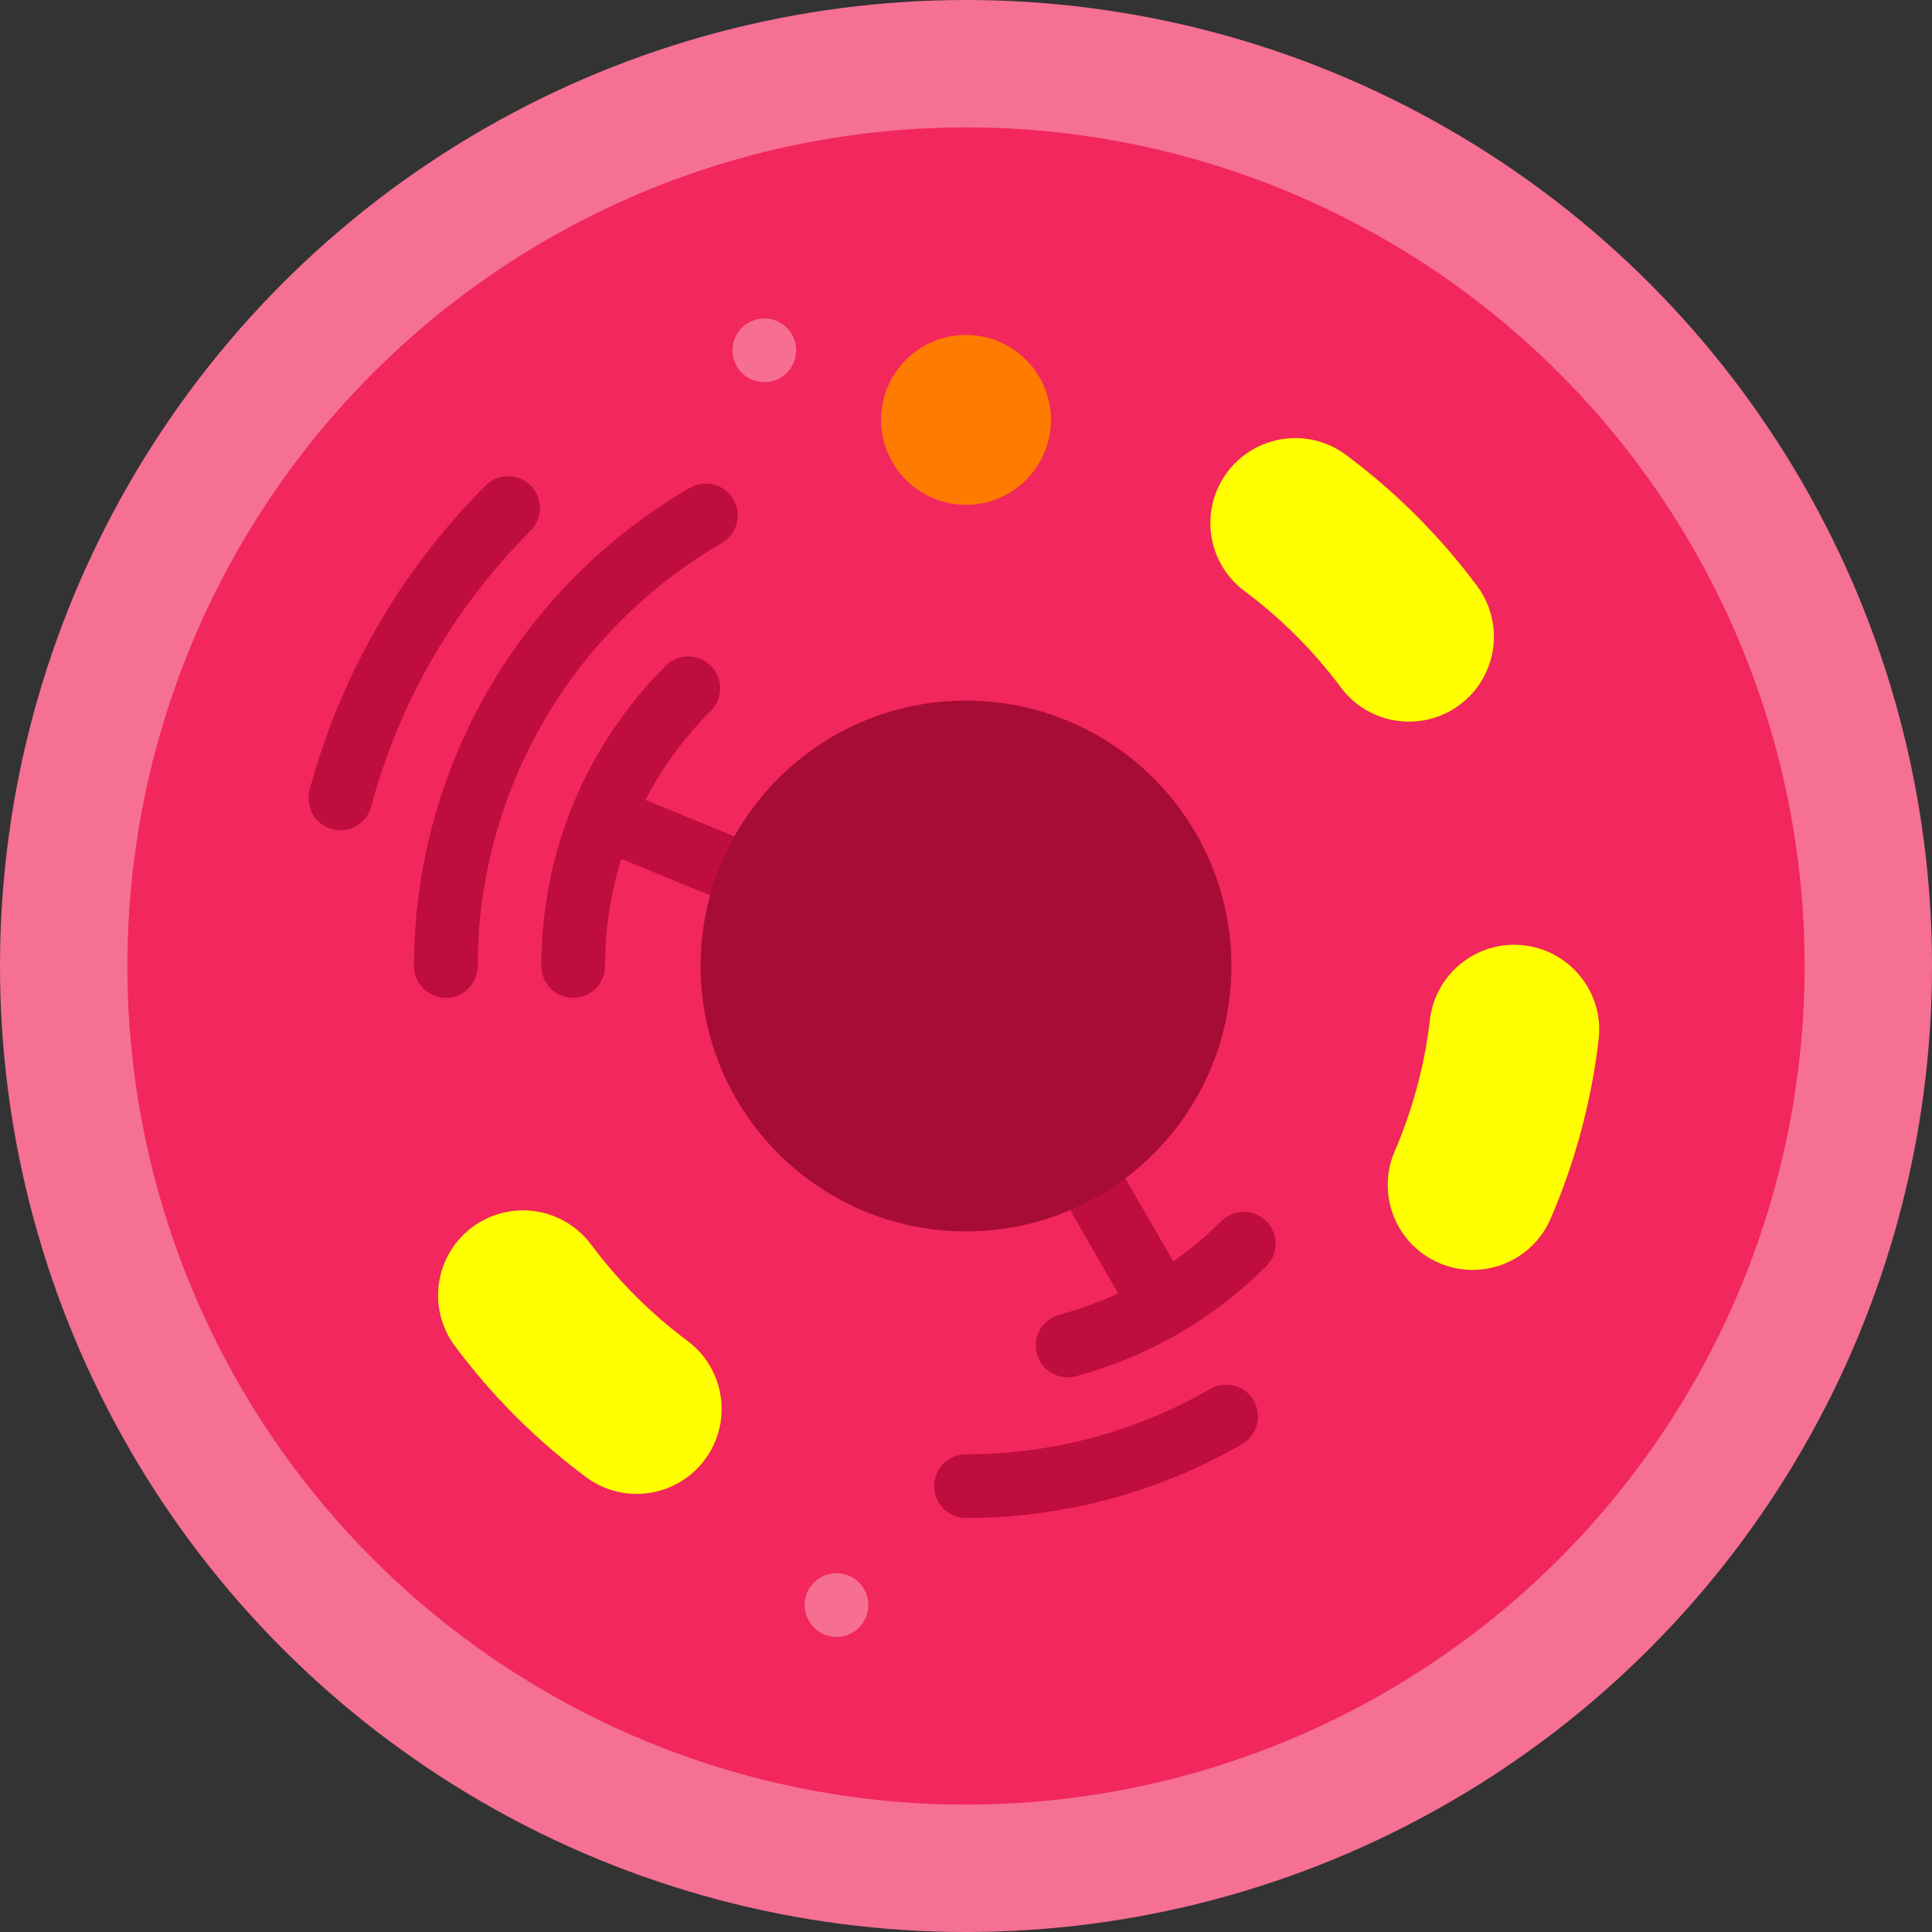 <?xml version="1.0" encoding="iso-8859-1"?>

<svg height="800px" width="800px" version="1.1" id="Layer_1" xmlns="http://www.w3.org/2000/svg" xmlns:xlink="http://www.w3.org/1999/xlink" 
	 viewBox="0 0 512 512" xml:space="preserve">
<rect x="0" y="0" width="512" height="512" fill="#333333" stroke="none"/>
<circle style="fill:#f57093;" cx="256" cy="256" r="256"/>
<circle style="fill:#f1275d;" cx="256" cy="256" r="222.242"/>
<g>
	<circle style="fill:#f66f91;" cx="221.679" cy="425.354" r="8.44"/>
	<circle style="fill:#f66f91;" cx="202.549" cy="92.835" r="8.44"/>
</g>
<circle style="fill:#ff7b00;" cx="256" cy="111.267" r="22.505"/>
<g>
	<path style="fill:#ffff00;" d="M168.716,395.899c-4.673,0-9.386-1.449-13.422-4.455c-13.212-9.837-24.899-21.524-34.737-34.736
		c-7.423-9.969-5.359-24.069,4.61-31.491c9.968-7.425,24.067-5.36,31.492,4.61c7.227,9.704,15.811,18.289,25.514,25.514
		c9.97,7.423,12.034,21.522,4.611,31.492C182.368,392.766,175.585,395.899,168.716,395.899z"/>
	<path style="fill:#ffff00;" d="M420.798,261.641c2.337,4.048,3.438,8.853,2.854,13.852c-1.914,16.36-6.191,32.325-12.715,47.451
		c-4.922,11.414-18.164,16.675-29.578,11.752c-11.414-4.92-16.675-18.163-11.754-29.578c4.791-11.111,7.933-22.837,9.339-34.853
		c1.444-12.345,12.621-21.183,24.968-19.74C411.259,251.384,417.363,255.693,420.798,261.641z"/>
	<path style="fill:#ffff00;" d="M343.284,116.101c4.673,0,9.386,1.449,13.422,4.455c13.212,9.837,24.899,21.524,34.737,34.736
		c7.423,9.969,5.359,24.069-4.61,31.491c-9.968,7.425-24.067,5.36-31.492-4.61c-7.227-9.704-15.811-18.289-25.514-25.514
		c-9.97-7.423-12.034-21.522-4.611-31.492C329.632,119.234,336.416,116.101,343.284,116.101z"/>
</g>
<g>
	<path style="fill:#bf0d3d;" d="M320.708,368.093c-19.575,11.327-41.95,17.313-64.708,17.313c-4.661,0-8.44,3.778-8.44,8.44
		s3.779,8.44,8.44,8.44c25.722,0,51.02-6.772,73.161-19.583c4.035-2.334,5.414-7.497,3.078-11.531
		C329.906,367.137,324.74,365.757,320.708,368.093z"/>
	<path style="fill:#bf0d3d;" d="M191.292,143.907c4.034-2.334,5.413-7.497,3.079-11.531c-2.334-4.036-7.5-5.413-11.532-3.078
		c-45.106,26.097-73.125,74.646-73.125,126.701c0,4.662,3.779,8.44,8.44,8.44c4.661,0,8.44-3.778,8.44-8.44
		C126.593,209.949,151.384,166.998,191.292,143.907z"/>
	<path style="fill:#bf0d3d;" d="M140.624,128.689c-3.296-3.295-8.64-3.295-11.935,0c-22.384,22.385-38.513,50.291-46.642,80.706
		c-1.204,4.503,1.471,9.128,5.974,10.333c0.73,0.195,1.463,0.288,2.184,0.288c3.728,0,7.14-2.49,8.148-6.262
		c7.364-27.551,21.981-52.838,42.27-73.127C143.92,137.329,143.92,131.986,140.624,128.689z"/>
	<path style="fill:#bf0d3d;" d="M188.366,188.366c3.296-3.297,3.296-8.64,0-11.936c-3.296-3.295-8.64-3.295-11.935,0
		c-21.254,21.254-32.959,49.512-32.959,79.569c0,4.662,3.779,8.44,8.44,8.44s8.44-3.778,8.44-8.44
		c0-9.773,1.467-19.319,4.277-28.397l34.349,14.105l6.412-15.613l-34.342-14.102C175.518,203.389,181.314,195.42,188.366,188.366z"
		/>
	<path style="fill:#bf0d3d;" d="M335.568,323.634c-3.295-3.295-8.639-3.296-11.935,0.001c-3.928,3.928-8.182,7.485-12.692,10.655
		l-23.717-41.084l-14.617,8.44l23.724,41.096c-5.004,2.333-10.208,4.241-15.563,5.671c-4.503,1.204-7.178,5.83-5.975,10.333
		c1.008,3.774,4.42,6.262,8.148,6.262c0.721,0,1.455-0.093,2.184-0.288c19.013-5.082,36.454-15.162,50.443-29.151
		C338.865,332.272,338.865,326.928,335.568,323.634z"/>
</g>
<circle style="fill:#a70c35;" cx="256" cy="256" r="70.33"/>
</svg>